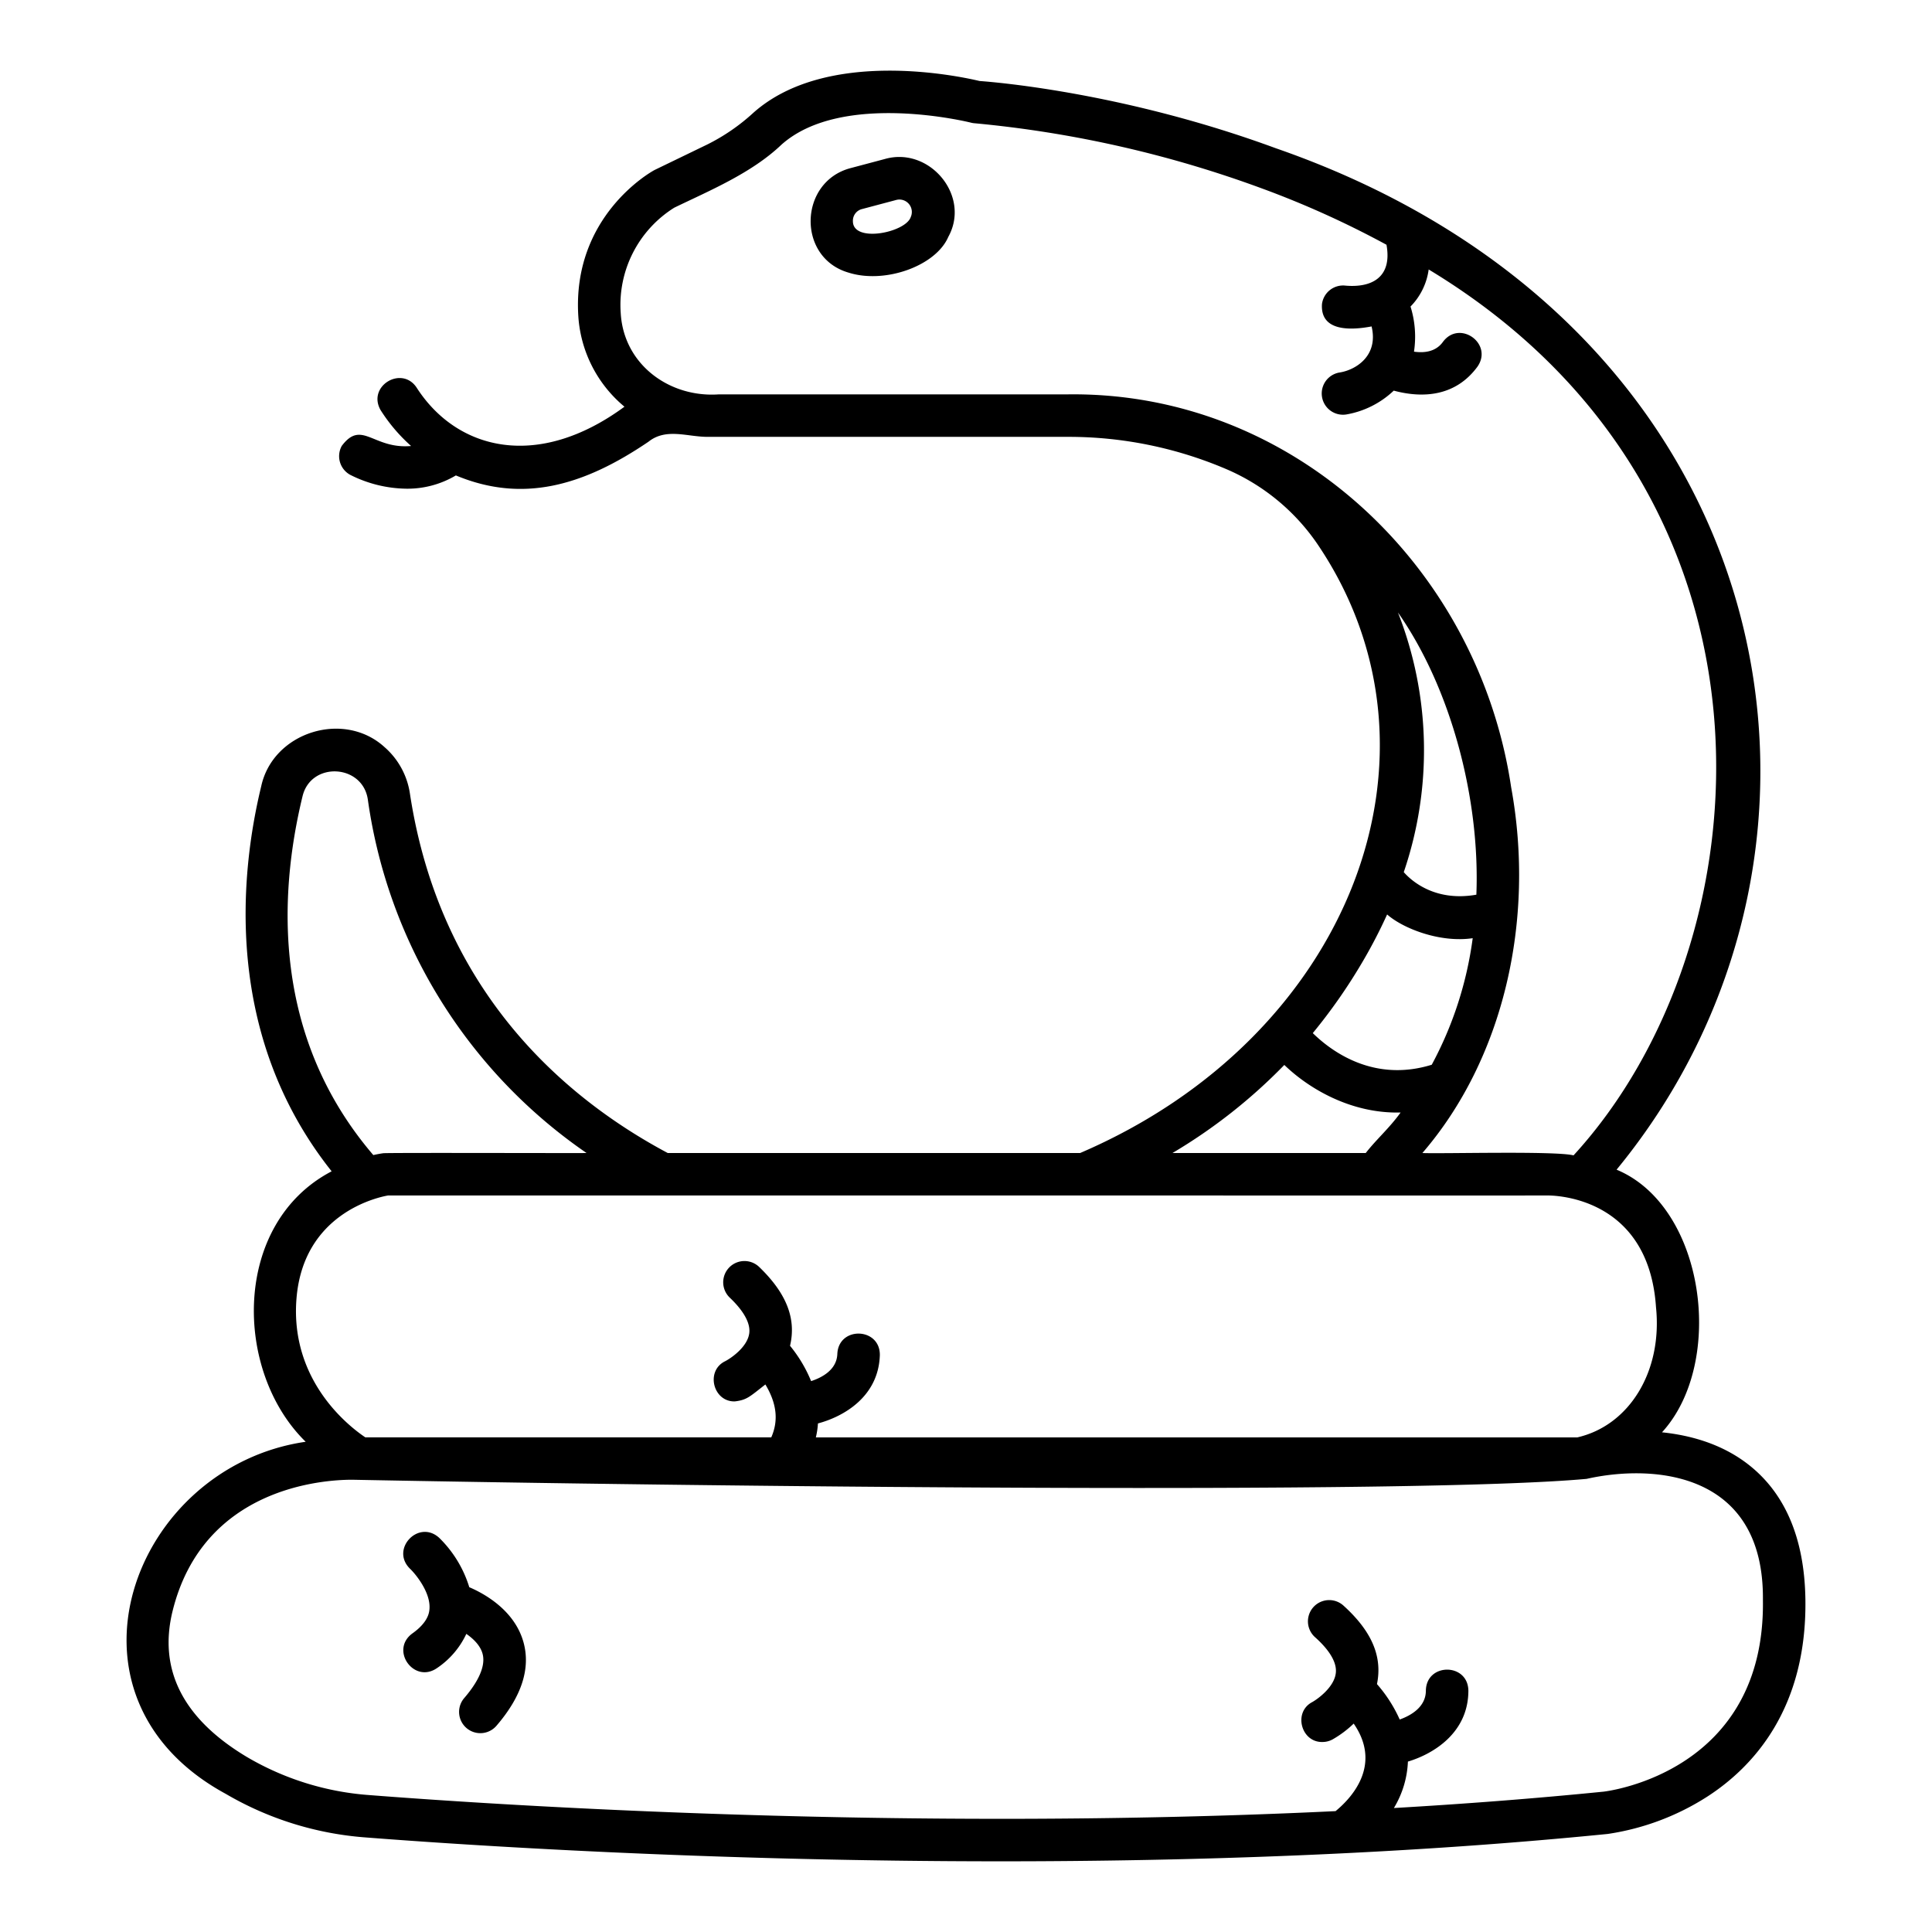 <svg id="icons" height="512" viewBox="0 0 500 500" width="512" xmlns="http://www.w3.org/2000/svg"><path d="m229 41.149-8.77 2.332c-13.5 3.449-14.117 23.184-.6 27.08 9.4 2.971 22.539-1.724 25.782-9.242 5.9-10.659-4.873-23.462-16.412-20.17zm6.7 15.024c-1.331 4.029-15.043 6.8-14.969 1.025a3.1 3.1 0 0 1 2.334-3.086l8.77-2.332a3.215 3.215 0 0 1 3.865 4.393z"/><path d="m452.183 378.791c-6.74-5.142-14.718-7.35-22.059-8.109 16.484-18 11.21-58.445-11.756-67.971 68.571-83.429 44.186-218.411-88.168-264.338-38.7-14.25-72.03-17.073-76.7-17.41-4.848-1.164-39.536-8.718-58.576 8.268a51.751 51.751 0 0 1 -11.924 8.184l-13.456 6.511c-.08.039-.16.08-.238.123-.866.472-21.209 11.875-19.644 37.68a33.206 33.206 0 0 0 11.948 23.524c-22.331 16.433-43.171 11.354-53.652-4.73-3.777-6.138-13.028-.683-9.468 5.6a43.746 43.746 0 0 0 7.9 9.3c-9.815.886-12.748-6.937-17.946-.017a5.5 5.5 0 0 0 2.171 7.469 33.076 33.076 0 0 0 14.622 3.6 24.512 24.512 0 0 0 12.743-3.437c17.171 7.174 32.869 2.81 49.851-8.723 4.583-3.643 10.041-1.244 15.31-1.258h93.294a103.878 103.878 0 0 1 40.871 8.326 54.537 54.537 0 0 1 23.749 19.576c36.5 54.064 8.509 127.382-61.5 157.434h-106.755c-26.126-13.923-58.865-41.362-66.72-93.059a19.779 19.779 0 0 0 -6.545-11.965c-10.562-9.66-28.91-3.893-31.935 10.128-5.417 22.352-9.907 64.229 18.228 99.638-25.83 13.5-25.394 51.773-6.717 69.994-44.74 6.478-67.078 65.894-20.712 91.106a83.864 83.864 0 0 0 36.259 11.294c25.009 1.946 88.249 6.179 164.367 6.179 49.246 0 103.888-1.773 157.042-7.082a65.408 65.408 0 0 0 25.793-9.674c11.8-7.631 25.787-22.676 25.376-51.017-.229-15.872-5.294-27.698-15.053-35.144zm-175.743-276.73h-90.382c-12.795.911-24.636-7.707-25.413-21a29.671 29.671 0 0 1 13.849-27.31c9.193-4.453 20.016-8.934 27.753-16.313 15.679-13.987 48.707-5.777 49.034-5.694a5.408 5.408 0 0 0 1.028.162 293.651 293.651 0 0 1 74.091 16.794 242.782 242.782 0 0 1 32.421 14.644c1.562 8.621-4.051 11.144-10.579 10.579a5.506 5.506 0 0 0 -6.115 4.775c-.463 7.121 7.392 6.813 12.839 5.783 1.838 7.684-4.174 11.264-8.227 11.912a5.5 5.5 0 0 0 1.649 10.876 23.66 23.66 0 0 0 12.313-6.173c7.642 2.052 16.048 1.456 21.67-6.212 4.114-5.943-4.623-12.216-8.937-6.412-1.885 2.628-4.924 2.908-7.494 2.536a26.092 26.092 0 0 0 -.9-11.676 16.884 16.884 0 0 0 4.7-9.593c96.668 58.391 87.835 174.37 37.49 229.27-4.713-1.19-33.782-.387-39.119-.607 20.926-24.254 29.3-60.136 22.972-94.667-8.468-56.901-56.207-102.379-114.643-101.674zm85.349 56.449c13.93 19.915 21.267 48.594 20.293 73.035-10.91 1.923-17.018-3.813-18.788-5.836a97.644 97.644 0 0 0 -1.505-67.199zm-9.05 90.208a129.571 129.571 0 0 0 6.247-12.059c4.131 3.646 13.726 7.392 22.148 6.145a95.321 95.321 0 0 1 -10.6 32.749c-14.957 4.63-25.875-3.377-30.786-8.186a142.637 142.637 0 0 0 12.991-18.649zm-20.357 26.888c6.36 6.152 17.318 12.645 30.095 12.308-2.9 4.051-6.285 6.953-9.021 10.483h-50.017a139.477 139.477 0 0 0 28.943-22.791zm-254.091-69.513c2.167-9.109 15.63-8.384 16.915.9a133.489 133.489 0 0 0 56.594 91.407c-1.952.057-50.428-.105-52.585.051-.812.111-1.685.274-2.6.481-26.25-30.648-24.515-67.311-18.324-92.839zm-1.57 130.1c1.7-22.053 20.812-26.289 23.673-26.8 0-.013 299.86.011 299.887 0 1.059-.042 26.344-.27 28.292 28.918 1.709 16.636-6.928 30.609-20.371 33.687h-197.06a20.882 20.882 0 0 0 .542-3.613c6.6-1.753 15.66-6.872 16.018-17.645.117-7.235-10.654-7.583-11-.365-.138 4.17-4.035 6.161-6.786 7.055a35.86 35.86 0 0 0 -5.457-9.14c1.707-7.188-1.082-13.758-8.009-20.425a5.5 5.5 0 0 0 -7.57 7.981c2.546 2.416 5.485 5.983 5.019 9.257-.5 3.508-4.66 6.371-6.227 7.18-5.139 2.494-3.127 10.533 2.494 10.4 3.134-.372 3.812-1.187 7.915-4.383 2.83 4.718 3.514 9.174 1.523 13.693h-105.048c-4.294-2.881-19.462-14.649-17.835-35.793zm338.2 127.493c-17.978 1.8-36.129 3.181-54.185 4.23a25.156 25.156 0 0 0 3.631-12.019c6.611-1.978 15.648-7.452 15.648-18.373-.124-7.228-10.876-7.229-11 0 0 4.318-3.988 6.49-6.772 7.485a36.28 36.28 0 0 0 -5.884-9.165c1.5-7.338-1.536-13.888-8.776-20.409a5.5 5.5 0 0 0 -7.3 8.227c2.678 2.378 5.8 5.919 5.427 9.29-.391 3.61-4.542 6.674-6.113 7.553-4.971 2.611-2.869 10.452 2.655 10.321a5.477 5.477 0 0 0 2.62-.668 27.344 27.344 0 0 0 5.461-4.092c7.031 10.152.333 18.525-4.69 22.653-111.381 5.364-216.178-1.516-250.129-4.158a72.817 72.817 0 0 1 -31.486-9.778c-16.652-9.908-23.156-22.683-19.328-37.983 7.974-31.9 38.982-33.845 46.408-33.845 88.41 1.711 274.416 3.9 319.511-.225 17.177-3.867 45.964-1.966 45.623 31.367.637 44.245-39.672 49.403-41.321 49.593z"/><path d="m121.45 410.768a30.231 30.231 0 0 0 -7.784-12.777c-5.334-4.873-12.726 2.933-7.556 7.993 1.4 1.328 5.344 6.08 5.043 10.36-.06.845-.24 3.419-4.447 6.4-5.833 4.287.416 13.056 6.364 8.973a21.725 21.725 0 0 0 7.615-8.871c1.855 1.285 3.626 3.023 4.2 5.135 1.021 3.747-2.015 8.306-4.741 11.472a5.5 5.5 0 0 0 8.336 7.178c6.522-7.575 8.877-14.849 7-21.62-2.329-8.378-10.323-12.666-14.03-14.243z"/></svg>